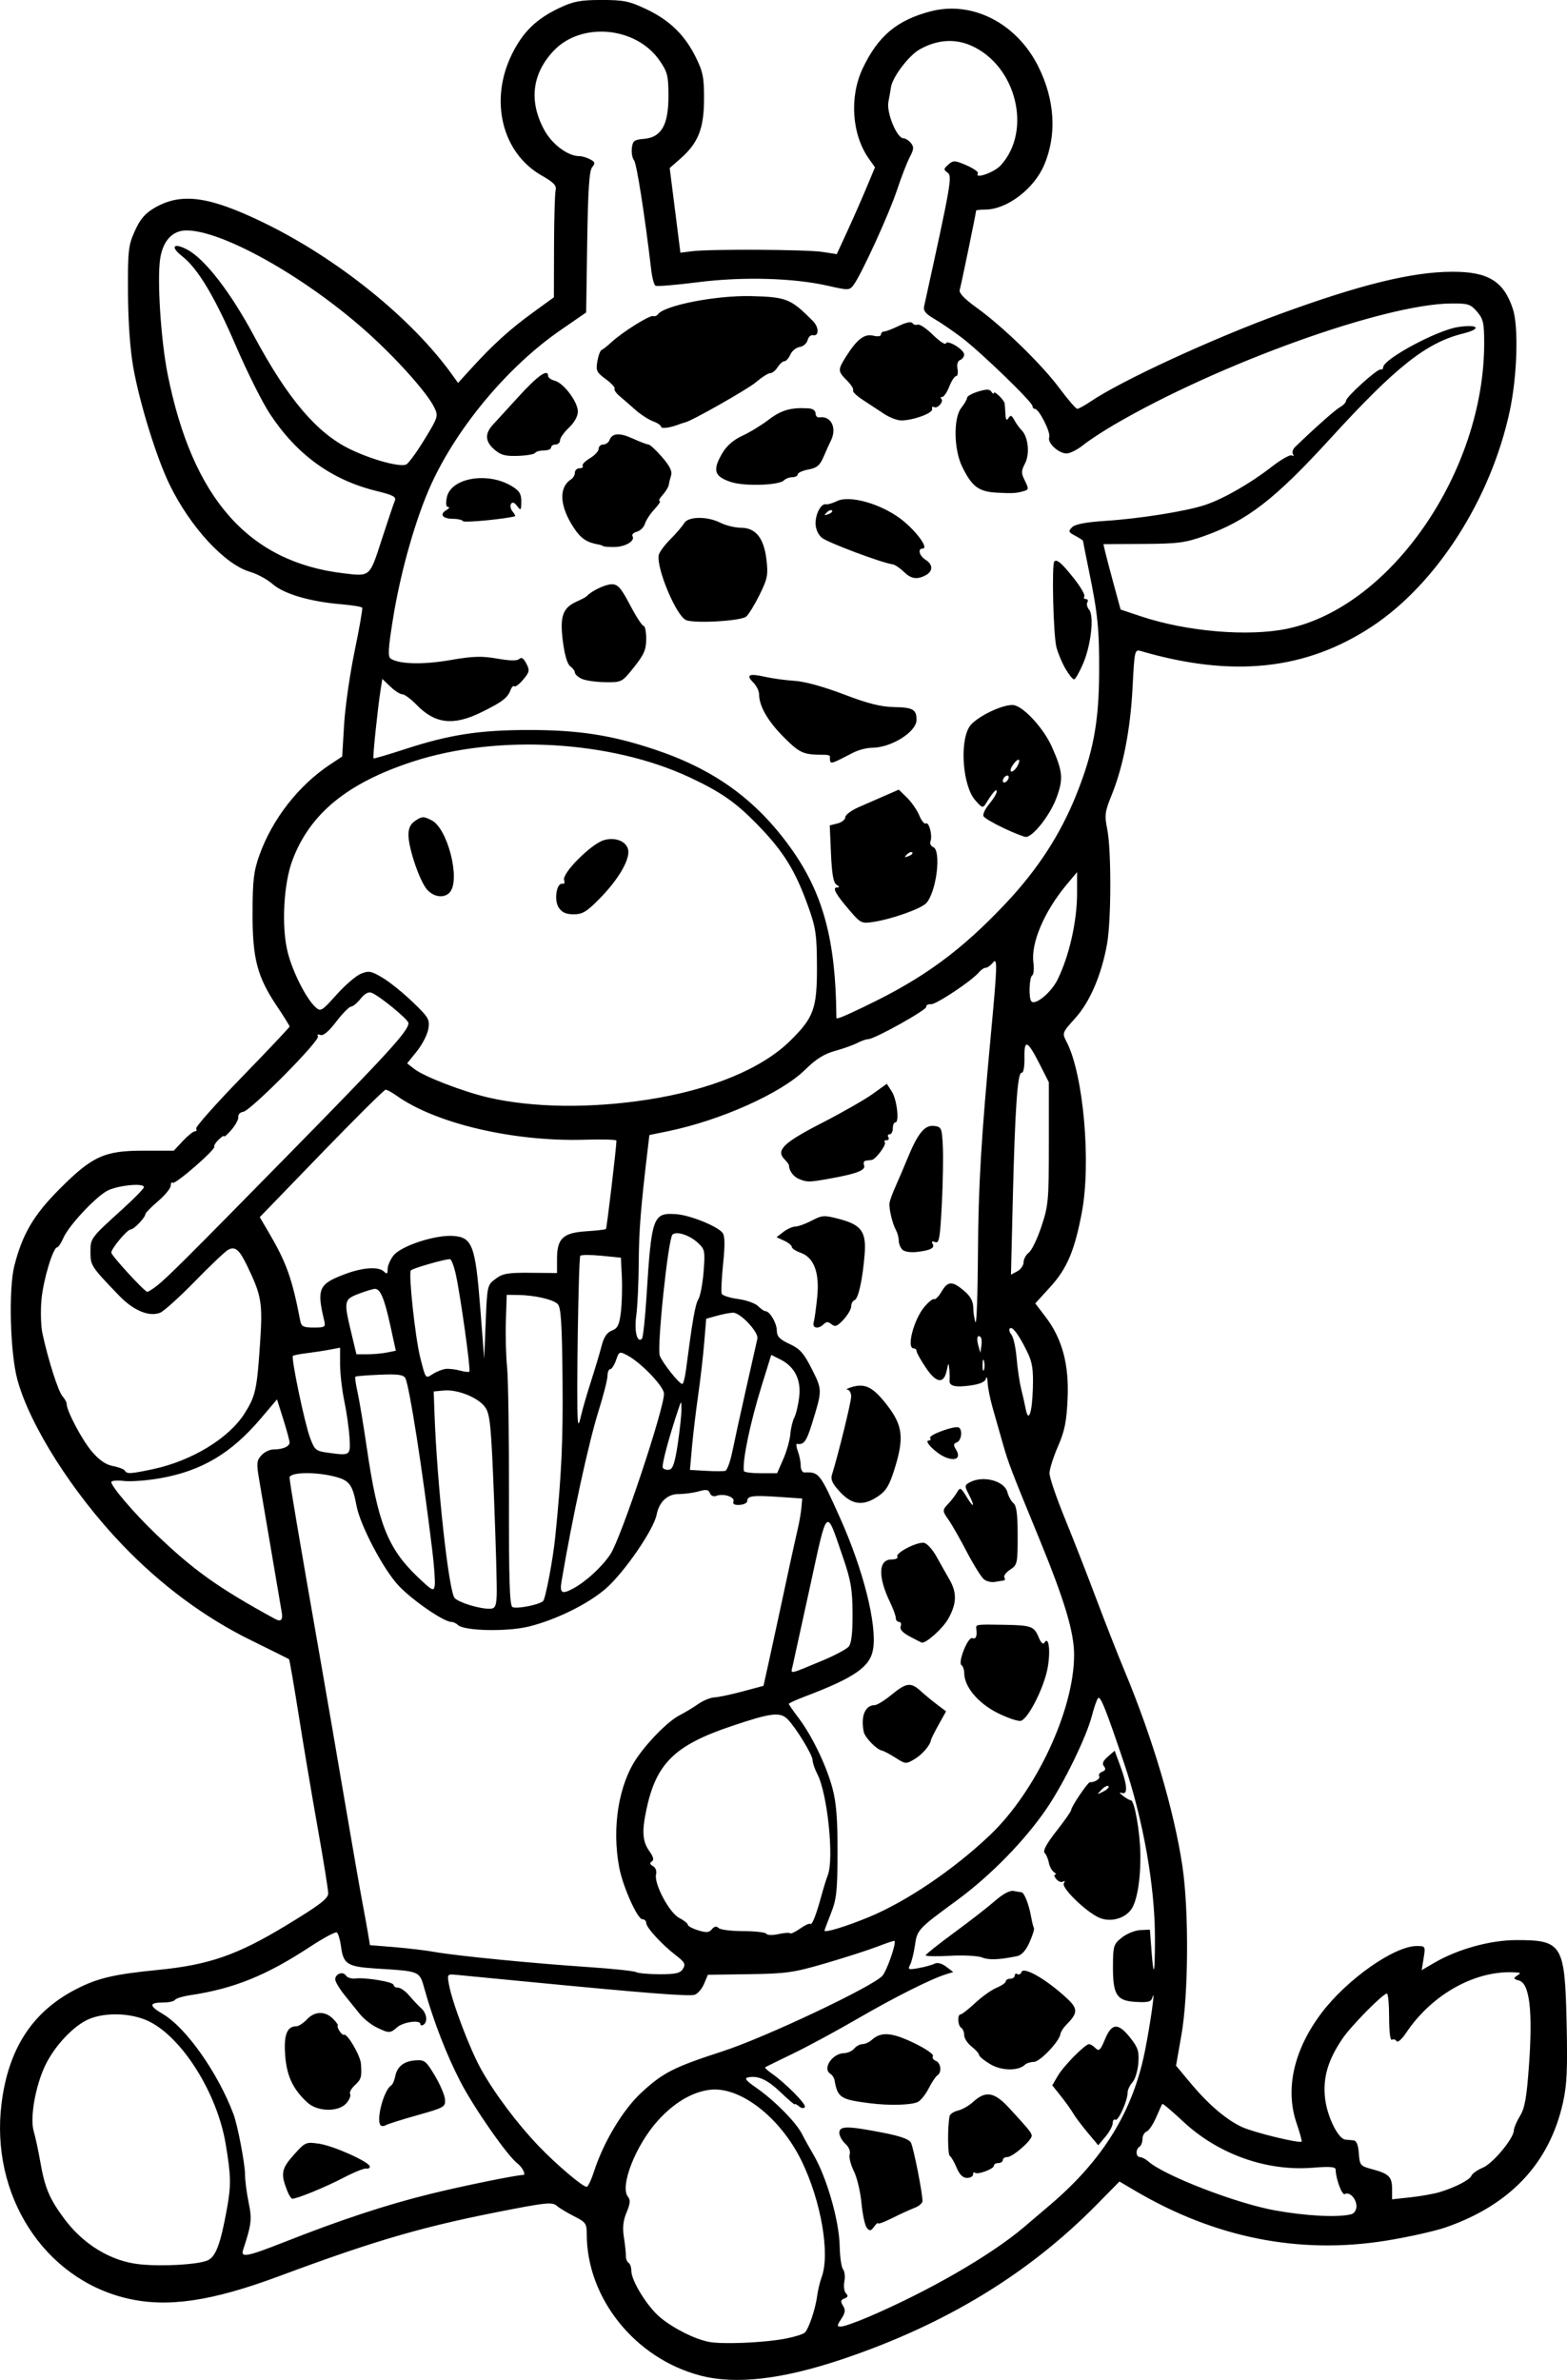 <?xml version="1.0" encoding="UTF-8" standalone="no"?>
<!-- Created with Inkscape (http://www.inkscape.org/) -->

<svg
   width="139.519mm"
   height="211.781mm"
   viewBox="0 0 139.519 211.781"
   version="1.1"
   id="svg5"
   xml:space="preserve"
   xmlns="http://www.w3.org/2000/svg"
   xmlns:svg="http://www.w3.org/2000/svg"><defs
     id="defs2" /><g
     id="layer1"
     transform="translate(-39.667,-10.749)"><path
       style="fill:#000000;stroke-width:0.265"
       d="m 101.964,222.127 c -5.769,-1.531 -10.054,-6.88 -10.054,-12.551 0,-0.958 -0.088,-1.084 -1.124,-1.605 -0.618,-0.311 -1.316,-0.733 -1.55,-0.938 -0.368,-0.323 -0.903,-0.282 -3.969,0.305 -7.749,1.482 -11.94,2.687 -20.741,5.959 -6.055,2.252 -9.971,2.822 -13.563,1.975 -7.383,-1.741 -12.18,-9.197 -11.158,-17.343 0.609,-4.855 2.727,-8.128 6.555,-10.125 1.962,-1.024 3.395,-1.364 7.394,-1.759 4.515,-0.446 7.036,-1.32 11.365,-3.943 2.994,-1.814 3.768,-2.401 3.77,-2.861 0.002,-0.318 -0.409,-2.878 -0.911,-5.689 -0.503,-2.811 -1.269,-7.356 -1.704,-10.1 -0.435,-2.744 -0.827,-5.018 -0.872,-5.053 -0.045,-0.035 -1.57,-0.795 -3.389,-1.687 -4.122,-2.023 -8.008,-4.903 -11.436,-8.475 -4.421,-4.606 -8.255,-10.632 -9.364,-14.72 -0.646,-2.381 -0.795,-8.075 -0.265,-10.144 0.721,-2.813 1.716,-4.505 4,-6.796 2.929,-2.939 4.005,-3.432 7.478,-3.432 h 2.715 l 0.804,-0.86 c 0.442,-0.473 0.924,-0.86 1.071,-0.86 0.147,0 0.199,-0.11 0.116,-0.244 -0.083,-0.134 1.756,-2.204 4.085,-4.6 2.33,-2.396 4.236,-4.414 4.236,-4.484 0,-0.07 -0.511,-0.889 -1.135,-1.82 -1.754,-2.616 -2.174,-4.226 -2.165,-8.3 0.007,-2.888 0.104,-3.709 0.606,-5.117 1.149,-3.22 3.487,-6.218 6.305,-8.083 l 1.071,-0.709 0.169,-2.836 c 0.093,-1.56 0.515,-4.502 0.937,-6.54 0.423,-2.037 0.726,-3.776 0.674,-3.864 -0.052,-0.088 -0.911,-0.228 -1.909,-0.311 -2.732,-0.229 -5.07,-0.919 -6.06,-1.788 -0.476,-0.418 -1.374,-0.907 -1.995,-1.086 -2.263,-0.654 -5.335,-3.975 -7.184,-7.768 -1.163,-2.386 -2.67,-7.249 -3.237,-10.451 -0.28,-1.58 -0.453,-4.037 -0.467,-6.615 -0.02,-3.772 0.029,-4.213 0.606,-5.501 0.471,-1.049 0.906,-1.562 1.737,-2.049 2.391,-1.401 4.875,-1.063 9.797,1.334 6.549,3.189 13.105,8.476 16.696,13.465 l 0.552,0.766 1.166,-1.279 c 1.931,-2.118 3.447,-3.494 5.456,-4.953 l 1.909,-1.386 0.013,-4.498 c 0.007,-2.474 0.071,-4.736 0.143,-5.027 0.103,-0.418 -0.162,-0.696 -1.26,-1.323 -3.517,-2.008 -4.657,-6.67 -2.636,-10.777 0.986,-2.002 2.185,-3.165 4.276,-4.146 1.22,-0.572 1.846,-0.688 3.716,-0.688 1.968,0 2.466,0.103 3.987,0.823 2.076,0.984 3.43,2.306 4.415,4.311 0.624,1.271 0.725,1.797 0.715,3.729 -0.014,2.596 -0.523,3.867 -2.103,5.255 l -0.955,0.839 0.477,3.766 0.477,3.766 1.058,-0.132 c 1.631,-0.203 10.162,-0.156 11.592,0.064 l 1.273,0.196 0.943,-2.048 c 0.518,-1.126 1.284,-2.865 1.701,-3.863 l 0.758,-1.815 -0.532,-0.747 c -1.532,-2.151 -1.766,-5.517 -0.561,-8.058 1.364,-2.877 3.05,-4.292 6.047,-5.074 3.696,-0.965 7.637,1.04 9.565,4.868 1.507,2.992 1.696,6.125 0.53,8.834 -0.916,2.129 -3.327,3.94 -5.246,3.94 -0.441,0 -0.802,0.043 -0.802,0.096 0,0.199 -1.338,6.669 -1.459,7.055 -0.084,0.267 0.432,0.805 1.52,1.587 2.331,1.675 5.805,5.055 7.38,7.18 0.738,0.995 1.444,1.809 1.569,1.809 0.125,0 0.656,-0.291 1.18,-0.646 2.711,-1.84 10.799,-5.576 16.868,-7.792 7.187,-2.625 11.732,-3.74 15.306,-3.757 3.216,-0.015 4.607,0.828 5.424,3.29 0.526,1.583 0.394,5.99 -0.272,9.098 -1.678,7.832 -6.509,15.38 -12.277,19.183 -5.878,3.875 -12.402,4.566 -20.579,2.178 -0.535,-0.156 -0.559,-0.05 -0.727,3.232 -0.192,3.748 -0.834,7.053 -1.861,9.581 -0.603,1.484 -0.645,1.8 -0.397,3.027 0.375,1.857 0.365,8.116 -0.015,10.233 -0.495,2.755 -1.517,5.136 -2.83,6.597 -1.182,1.315 -1.183,1.316 -0.758,2.137 1.489,2.88 2.183,10.725 1.341,15.17 -0.643,3.395 -1.322,4.99 -2.828,6.637 l -1.315,1.439 0.911,1.193 c 1.484,1.945 2.103,4.227 1.968,7.266 -0.091,2.059 -0.258,2.889 -0.861,4.275 -0.412,0.946 -0.75,2.017 -0.752,2.381 -0.002,0.364 0.605,2.15 1.349,3.969 0.744,1.819 2.001,5.034 2.794,7.144 0.793,2.11 1.938,5.027 2.545,6.482 2.512,6.021 4.415,12.451 5.15,17.399 0.583,3.925 0.539,11.406 -0.089,14.978 l -0.482,2.744 1.259,1.513 c 1.596,1.918 3.182,3.277 4.603,3.945 1.017,0.478 5.138,1.484 5.322,1.299 0.043,-0.043 -0.164,-0.791 -0.46,-1.663 -1.028,-3.026 -0.232,-6.521 2.228,-9.779 2.26,-2.994 6.481,-5.961 8.48,-5.961 0.77,0 0.782,0.021 0.614,1.073 l -0.172,1.073 1.13,-0.658 c 2.087,-1.217 4.989,-2.016 7.316,-2.016 4.067,0 4.298,0.381 4.455,7.34 0.093,4.135 0.03,5.534 -0.32,7.108 -1.202,5.401 -4.687,9.115 -10.426,11.111 -0.984,0.342 -3.387,0.878 -5.34,1.191 -7.74,1.241 -15.234,-0.255 -22.369,-4.465 l -1.356,-0.8 -2.084,2.113 c -6.025,6.109 -13.426,10.604 -22.506,13.669 -5.442,1.837 -9.602,2.315 -12.783,1.471 z m 7.664,-3.273 c 0.795,-0.155 1.559,-0.396 1.698,-0.535 0.355,-0.355 0.936,-2.073 1.092,-3.232 0.073,-0.538 0.251,-1.29 0.395,-1.671 0.78,-2.053 -0.028,-6.78 -1.771,-10.361 -1.902,-3.905 -5.534,-6.703 -8.224,-6.335 -1.58,0.217 -3.164,1.168 -4.596,2.76 -1.972,2.193 -3.398,5.844 -2.639,6.757 0.227,0.273 0.196,0.611 -0.127,1.383 -0.306,0.732 -0.373,1.361 -0.239,2.22 0.103,0.659 0.183,1.404 0.177,1.656 -0.006,0.252 0.101,0.527 0.237,0.611 0.136,0.084 0.249,0.414 0.25,0.733 0.004,0.885 1.444,3.202 2.567,4.13 1.192,0.985 3.004,1.899 4.3,2.17 1.173,0.245 4.968,0.087 6.88,-0.287 z m 7.241,-1.875 c 5.381,-2.288 11.009,-5.527 13.964,-8.039 0.525,-0.447 1.584,-1.348 2.353,-2.002 4.683,-3.989 7.335,-8.285 8.411,-13.626 0.501,-2.489 0.974,-5.857 0.676,-4.816 -0.113,0.393 -0.373,0.462 -1.497,0.397 -1.704,-0.099 -2.032,-0.628 -2.016,-3.254 0.01,-1.734 0.061,-1.892 0.8,-2.476 0.434,-0.343 1.171,-0.641 1.639,-0.661 l 0.85,-0.038 0.151,1.984 c 0.188,2.469 0.302,1.962 0.298,-1.323 -0.005,-4.535 -1.045,-10.418 -2.723,-15.398 -1.666,-4.945 -2.13,-6.103 -2.345,-5.859 -0.109,0.123 -0.351,0.818 -0.539,1.546 -0.492,1.905 -2.493,6.009 -4.03,8.265 -1.947,2.858 -5.012,5.99 -8.01,8.187 -3.471,2.544 -3.521,2.598 -3.727,4.022 -0.097,0.672 -0.289,1.437 -0.425,1.7 -0.225,0.434 -0.155,0.461 0.761,0.296 0.555,-0.1 1.192,-0.276 1.415,-0.391 0.253,-0.13 0.643,-0.029 1.036,0.268 l 0.631,0.476 -0.639,0.196 c -1.325,0.407 -4.588,2.044 -7.848,3.936 -1.856,1.078 -4.447,2.478 -5.756,3.111 -1.31,0.634 -2.434,1.185 -2.498,1.225 -0.064,0.04 0.174,0.275 0.529,0.521 1.249,0.866 3.149,2.782 2.999,3.025 -0.088,0.143 -0.307,0.116 -0.525,-0.065 -0.205,-0.17 -0.373,-0.25 -0.373,-0.177 0,0.073 -0.544,-0.388 -1.209,-1.026 -1.216,-1.165 -2.041,-1.552 -2.937,-1.376 -0.374,0.073 -0.214,0.282 0.707,0.921 1.619,1.124 3.544,3.066 4.079,4.117 0.243,0.477 0.69,1.283 0.993,1.793 1.193,2.003 2.322,5.917 2.365,8.195 0.018,0.95 0.153,1.876 0.299,2.059 0.147,0.182 0.199,0.671 0.116,1.086 -0.083,0.415 -0.018,0.887 0.144,1.049 0.216,0.216 0.181,0.338 -0.134,0.459 -0.342,0.131 -0.368,0.261 -0.129,0.644 0.234,0.375 0.202,0.629 -0.151,1.167 -0.407,0.62 -0.409,0.687 -0.026,0.687 0.234,0 1.278,-0.363 2.321,-0.806 z m -0.023,-7.979 c -0.167,-0.201 -0.382,-1.194 -0.477,-2.207 -0.095,-1.012 -0.403,-2.299 -0.684,-2.859 -0.281,-0.56 -0.446,-1.225 -0.366,-1.477 0.086,-0.27 -0.074,-0.657 -0.387,-0.941 -0.293,-0.265 -0.533,-0.702 -0.533,-0.97 0,-0.623 0.67,-0.63 3.768,-0.036 1.653,0.317 2.432,0.591 2.607,0.917 0.228,0.427 1.018,4.405 1.029,5.186 0.003,0.185 -0.32,0.461 -0.717,0.612 -0.397,0.151 -1.29,0.56 -1.984,0.909 -0.694,0.349 -1.262,0.557 -1.262,0.462 0,-0.095 -0.155,0.04 -0.345,0.299 -0.289,0.396 -0.393,0.413 -0.648,0.105 z m 7.995,-5.352 c -0.209,-0.499 -0.481,-0.971 -0.605,-1.047 -0.196,-0.121 -0.212,-2.571 -0.024,-3.541 0.036,-0.185 0.373,-0.409 0.749,-0.497 0.376,-0.088 0.981,-0.433 1.345,-0.766 1.135,-1.038 1.903,-0.897 3.273,0.602 1.716,1.877 1.888,2.087 1.946,2.377 0.076,0.382 -1.675,1.927 -2.185,1.927 -0.213,0 -0.388,0.119 -0.388,0.265 0,0.146 -0.179,0.265 -0.397,0.265 -0.218,0 -0.397,0.107 -0.397,0.239 0,0.293 -1.483,0.836 -1.697,0.622 -0.085,-0.085 -0.155,-0.016 -0.155,0.154 0,0.17 -0.244,0.309 -0.543,0.309 -0.368,0 -0.665,-0.292 -0.922,-0.908 z m 11.646,-3.148 c -0.529,-0.633 -1.101,-1.396 -1.272,-1.695 -0.171,-0.299 -0.658,-0.982 -1.084,-1.516 l -0.773,-0.972 0.49,-0.841 c 0.519,-0.89 2.43,-2.825 2.79,-2.825 0.117,0 0.376,0.163 0.574,0.361 0.305,0.305 0.435,0.182 0.839,-0.794 0.602,-1.456 1.174,-1.489 2.25,-0.131 0.692,0.874 0.798,1.205 0.719,2.255 -0.051,0.677 -0.287,1.446 -0.524,1.709 -0.238,0.263 -0.432,0.674 -0.432,0.914 0,0.722 -0.832,2.572 -1.086,2.415 -0.13,-0.08 -0.237,0.052 -0.237,0.294 0,0.242 -0.291,0.786 -0.646,1.209 l -0.646,0.768 z m -19.374,-2.588 c -2.624,-0.333 -2.869,-0.494 -3.143,-2.06 -0.036,-0.204 -0.201,-0.455 -0.367,-0.557 -0.742,-0.459 0.169,-1.826 1.227,-1.842 0.31,-0.005 0.711,-0.187 0.892,-0.405 0.181,-0.218 0.514,-0.397 0.739,-0.397 0.225,0 0.599,-0.171 0.83,-0.38 0.817,-0.74 1.766,-0.672 3.724,0.266 1.049,0.503 1.811,1.023 1.719,1.172 -0.091,0.148 0.02,0.34 0.248,0.427 0.463,0.178 0.559,1.039 0.145,1.295 -0.148,0.091 -0.5,0.619 -0.782,1.174 -0.283,0.554 -0.728,1.098 -0.988,1.209 -0.636,0.27 -2.544,0.314 -4.243,0.098 z m 10.717,-3.478 c -0.544,-0.326 -0.991,-0.695 -0.992,-0.819 -0.001,-0.125 -0.3,-0.461 -0.664,-0.747 -0.364,-0.286 -0.661,-0.743 -0.661,-1.015 0,-0.272 -0.119,-0.568 -0.265,-0.658 -0.313,-0.193 -0.359,-1.191 -0.054,-1.191 0.116,0 0.701,-0.458 1.301,-1.017 0.6,-0.559 1.458,-1.169 1.907,-1.355 0.449,-0.186 0.816,-0.443 0.816,-0.57 0,-0.128 0.179,-0.232 0.397,-0.232 0.218,0 0.397,-0.126 0.397,-0.28 0,-0.154 0.109,-0.213 0.242,-0.131 0.133,0.082 0.297,-1e-5 0.365,-0.183 0.193,-0.524 2.264,0.68 4.072,2.368 0.968,0.905 0.952,1.289 -0.102,2.343 -0.25,0.25 -0.478,0.611 -0.506,0.802 -0.098,0.668 -1.821,2.479 -2.364,2.484 -0.298,0.003 -0.655,0.115 -0.794,0.249 -0.592,0.575 -2.093,0.551 -3.093,-0.048 z m -0.73,-9.496 c -0.364,-0.148 -1.644,-0.215 -2.844,-0.148 -1.201,0.067 -2.177,0.048 -2.17,-0.044 0.007,-0.091 1.15,-0.999 2.539,-2.018 1.389,-1.019 3.026,-2.292 3.638,-2.829 0.678,-0.596 1.313,-0.939 1.628,-0.88 0.284,0.053 0.609,0.106 0.721,0.117 0.251,0.025 0.668,1.084 0.863,2.194 0.08,0.453 0.191,0.899 0.248,0.99 0.057,0.091 -0.12,0.663 -0.391,1.27 -0.327,0.73 -0.701,1.146 -1.106,1.23 -1.599,0.33 -2.519,0.364 -3.126,0.117 z m 10.43,-3.54 c -1.176,-0.521 -3.383,-2.664 -3.143,-3.053 0.123,-0.199 0.094,-0.261 -0.073,-0.158 -0.152,0.094 -0.423,-0.007 -0.602,-0.224 -0.18,-0.217 -0.223,-0.396 -0.096,-0.398 0.127,-0.002 0.079,-0.1 -0.106,-0.218 -0.185,-0.118 -0.391,-0.494 -0.457,-0.836 -0.066,-0.342 -0.237,-0.74 -0.381,-0.884 -0.172,-0.172 0.189,-0.833 1.052,-1.932 0.722,-0.919 1.314,-1.763 1.314,-1.875 0.002,-0.299 1.493,-2.498 1.684,-2.482 0.407,0.036 0.943,-0.315 0.811,-0.53 -0.081,-0.131 0.042,-0.311 0.273,-0.4 0.296,-0.114 0.341,-0.257 0.153,-0.483 -0.19,-0.228 -0.09,-0.476 0.343,-0.853 l 0.61,-0.531 0.497,1.346 c 0.64,1.733 0.69,2.601 0.138,2.412 -0.257,-0.088 -0.219,0.007 0.104,0.257 0.282,0.219 0.601,0.398 0.709,0.398 0.31,0 0.805,2.783 0.839,4.716 0.04,2.296 -0.295,4.31 -0.837,5.029 -0.612,0.812 -1.874,1.122 -2.833,0.698 z m 0.831,-11.705 c -0.089,-0.089 -0.367,0.054 -0.618,0.317 -0.437,0.457 -0.43,0.464 0.161,0.161 0.34,-0.174 0.545,-0.389 0.457,-0.478 z m -80.268,42.226 c 0.766,-0.289 1.194,-1.397 1.776,-4.599 0.384,-2.112 0.367,-2.962 -0.112,-5.805 -0.752,-4.46 -3.803,-9.359 -6.763,-10.859 -1.521,-0.771 -3.869,-0.876 -5.387,-0.242 -1.356,0.567 -3.055,2.357 -3.905,4.116 -0.883,1.827 -1.388,4.711 -1.031,5.884 0.14,0.46 0.401,1.67 0.579,2.689 0.408,2.328 0.809,3.288 2.109,5.048 1.717,2.324 4.178,3.819 6.731,4.091 1.944,0.207 5.042,0.041 6.003,-0.322 z m 6.895,-1.657 c 4.982,-1.965 9.013,-3.296 12.881,-4.254 2.899,-0.718 7.778,-1.715 8.388,-1.715 0.261,0 -0.089,-0.702 -0.505,-1.012 -0.897,-0.669 -3.887,-4.953 -5.104,-7.313 -1.225,-2.374 -2.36,-5.298 -3.16,-8.136 -0.485,-1.721 -0.331,-1.653 -4.349,-1.909 -2.551,-0.162 -2.899,-0.383 -3.112,-1.973 -0.081,-0.606 -0.248,-1.163 -0.372,-1.24 -0.123,-0.076 -1.208,0.508 -2.412,1.297 -3.879,2.545 -6.764,3.709 -10.63,4.288 -0.672,0.101 -1.287,0.289 -1.367,0.417 -0.08,0.129 -0.534,0.234 -1.011,0.234 -1.319,0 -1.333,0.283 -0.053,1.036 2.055,1.208 4.887,5.222 6.268,8.886 0.372,0.987 1.033,4.426 1.033,5.374 0,0.519 0.143,1.637 0.318,2.485 0.313,1.516 0.265,1.932 -0.493,4.246 -0.232,0.708 0.382,0.589 3.679,-0.712 z m 0.244,-4.58 c -0.599,-1.531 -0.512,-1.956 0.668,-3.263 0.942,-1.043 1.02,-1.075 2.183,-0.905 1.297,0.19 4.513,1.638 4.513,2.033 0,0.132 -0.149,0.211 -0.331,0.176 -0.182,-0.035 -1.105,0.341 -2.051,0.835 -1.569,0.82 -4.088,1.851 -4.522,1.851 -0.097,0 -0.305,-0.327 -0.461,-0.728 z m 8.327,-5.806 c -0.431,-0.431 0.275,-3.131 0.925,-3.54 0.133,-0.084 0.295,-0.434 0.362,-0.779 0.174,-0.904 0.753,-1.378 1.783,-1.46 0.834,-0.066 0.964,0.034 1.753,1.353 0.469,0.784 0.877,1.739 0.906,2.122 0.052,0.665 -0.064,0.731 -2.459,1.403 -1.382,0.388 -2.646,0.787 -2.807,0.887 -0.162,0.1 -0.37,0.106 -0.463,0.013 z m -6.519,-2.026 c -1.352,-1.238 -1.899,-2.47 -2.002,-4.508 -0.08,-1.587 0.226,-2.278 1.01,-2.278 0.203,0 0.632,-0.279 0.952,-0.62 0.688,-0.732 1.614,-0.753 2.315,-0.052 0.276,0.276 0.468,0.543 0.426,0.593 -0.128,0.153 0.378,0.927 0.543,0.831 0.29,-0.169 1.473,1.851 1.523,2.601 0.079,1.184 0.028,1.358 -0.563,1.909 -0.307,0.286 -0.488,0.632 -0.402,0.77 0.085,0.138 -0.065,0.504 -0.334,0.814 -0.694,0.8 -2.566,0.768 -3.469,-0.059 z m 6.144,-6.696 c -0.477,-0.235 -1.132,-0.755 -1.455,-1.154 -0.323,-0.4 -0.939,-1.16 -1.367,-1.69 -0.429,-0.53 -0.806,-1.146 -0.839,-1.369 -0.076,-0.515 0.678,-0.824 0.947,-0.389 0.111,0.18 0.486,0.295 0.833,0.257 0.965,-0.107 3.409,0.306 3.409,0.577 0,0.132 0.179,0.24 0.399,0.24 0.219,0 0.666,0.317 0.992,0.704 0.326,0.387 0.802,0.89 1.057,1.117 0.509,0.454 0.613,1.23 0.198,1.486 -0.146,0.09 -0.265,0.057 -0.265,-0.074 0,-0.396 -1.55,-0.174 -2.07,0.296 -0.595,0.539 -0.748,0.539 -1.84,6e-5 z m 86.791,16.636 c 0.269,-0.069 0.463,-0.369 0.463,-0.717 0,-0.669 -0.63,-1.325 -1.032,-1.076 -0.24,0.148 -0.815,-1.378 -0.818,-2.173 -0.001,-0.258 -0.483,-0.299 -2.052,-0.173 -4.121,0.329 -8.42,-1.207 -11.535,-4.121 -0.976,-0.913 -1.808,-1.614 -1.848,-1.557 -0.04,0.057 -0.29,0.602 -0.555,1.212 -0.265,0.61 -0.646,1.172 -0.846,1.248 -0.2,0.077 -0.364,0.374 -0.364,0.661 0,0.287 -0.119,0.595 -0.265,0.685 -0.367,0.227 -0.333,0.926 0.045,0.926 0.17,0 0.498,0.169 0.728,0.375 1.398,1.255 7.805,3.735 11.266,4.362 2.803,0.507 5.632,0.652 6.813,0.348 z m 7.871,-1.969 c 1.409,-0.429 2.688,-1.092 2.839,-1.472 0.074,-0.187 0.53,-0.505 1.012,-0.707 0.894,-0.373 2.745,-2.6 2.758,-3.318 0.004,-0.218 0.25,-0.795 0.547,-1.282 0.426,-0.699 0.594,-1.643 0.798,-4.498 0.348,-4.85 0.059,-7.294 -0.892,-7.555 -0.486,-0.133 -0.516,-0.202 -0.183,-0.42 0.353,-0.232 0.353,-0.264 0,-0.293 -3.564,-0.288 -7.531,1.876 -9.876,5.389 -0.372,0.557 -0.743,0.877 -0.838,0.723 -0.094,-0.152 -0.282,-0.208 -0.417,-0.124 -0.144,0.089 -0.246,-0.731 -0.246,-1.98 0,-1.173 -0.089,-2.132 -0.198,-2.131 -0.361,0.003 -3.197,2.881 -3.971,4.03 -1.288,1.911 -1.739,3.467 -1.534,5.286 0.183,1.621 1.163,3.618 1.804,3.678 0.18,0.017 0.506,0.046 0.724,0.066 0.27,0.024 0.423,0.393 0.478,1.154 0.077,1.069 0.13,1.131 1.191,1.415 1.492,0.399 1.771,0.676 1.771,1.758 v 0.92 l 1.654,-0.179 c 0.909,-0.099 2.07,-0.306 2.58,-0.461 z M 92.563,203.961 c 0.844,-2.606 2.565,-5.47 4.196,-6.982 1.933,-1.791 2.889,-2.277 7.273,-3.699 3.742,-1.213 13.317,-5.736 14.193,-6.704 0.403,-0.445 1.262,-2.906 1.087,-3.114 -0.028,-0.033 -0.698,0.191 -1.49,0.497 -0.792,0.306 -2.868,0.975 -4.614,1.486 -2.883,0.844 -3.512,0.934 -6.845,0.982 l -3.67,0.052 -0.341,0.811 c -0.188,0.446 -0.565,0.882 -0.838,0.969 -0.498,0.158 -4.339,-0.142 -14.763,-1.151 -3.056,-0.296 -5.944,-0.575 -6.418,-0.62 -0.853,-0.081 -0.86,-0.073 -0.693,0.857 0.293,1.623 1.86,5.752 2.867,7.553 1.214,2.171 3.214,4.834 5.139,6.843 1.556,1.624 3.897,3.609 4.257,3.609 0.116,0 0.413,-0.625 0.66,-1.389 z m 7.915,-18.015 c 0.25,-0.41 0.153,-0.595 -0.625,-1.191 -1.245,-0.953 -2.648,-2.482 -2.65,-2.888 -7.9e-4,-0.182 -0.156,-0.331 -0.345,-0.331 -0.437,0 -1.735,-2.904 -2.057,-4.6 -0.678,-3.571 -0.047,-7.431 1.601,-9.798 1.079,-1.55 2.793,-3.252 3.783,-3.758 0.469,-0.24 1.211,-0.688 1.647,-0.995 0.437,-0.308 1.091,-0.574 1.455,-0.592 0.364,-0.018 1.493,-0.256 2.51,-0.53 l 1.848,-0.497 0.47,-2.117 c 0.258,-1.164 0.659,-3.01 0.891,-4.101 0.62,-2.918 1.422,-6.597 1.703,-7.805 0.135,-0.582 0.277,-1.416 0.315,-1.852 l 0.069,-0.794 -2.117,-0.144 c -2.298,-0.156 -2.778,-0.092 -2.778,0.371 -10e-5,0.166 -0.306,0.32 -0.679,0.342 -0.461,0.027 -0.637,-0.072 -0.547,-0.306 0.153,-0.399 -0.896,-0.742 -1.529,-0.499 -0.243,0.093 -0.479,-0.007 -0.569,-0.241 -0.121,-0.316 -0.331,-0.349 -0.993,-0.16 -0.461,0.132 -1.273,0.241 -1.803,0.241 -0.985,0 -1.728,0.699 -1.946,1.829 -0.259,1.346 -2.914,5.196 -4.559,6.611 -1.585,1.364 -4.412,2.753 -6.809,3.346 -1.956,0.484 -5.793,0.399 -6.333,-0.14 -0.148,-0.148 -0.409,-0.269 -0.581,-0.269 -0.676,0 -3.487,-1.938 -4.712,-3.247 -1.34,-1.433 -3.398,-5.339 -3.724,-7.072 -0.356,-1.886 -0.626,-2.259 -1.876,-2.594 -1.736,-0.464 -4.087,-0.421 -4.087,0.075 0,0.38 0.863,5.472 2.78,16.409 0.51,2.91 1.463,8.447 2.118,12.303 0.654,3.856 1.36,7.904 1.567,8.996 0.207,1.091 0.447,2.414 0.533,2.939 l 0.156,0.955 2.178,0.177 c 1.198,0.098 2.833,0.294 3.633,0.437 1.917,0.341 8.667,1.004 13.603,1.335 2.17,0.146 4.099,0.349 4.286,0.452 0.187,0.103 1.136,0.188 2.109,0.188 1.432,0 1.825,-0.092 2.064,-0.486 z m 9.527,-3.159 c 0.072,0.072 0.478,-0.117 0.903,-0.42 0.425,-0.303 0.833,-0.49 0.906,-0.417 0.152,0.152 0.525,-0.798 0.995,-2.53 0.178,-0.655 0.429,-1.464 0.56,-1.798 0.571,-1.463 -0.024,-7.252 -0.924,-8.992 -0.235,-0.454 -0.427,-1.015 -0.427,-1.248 0,-0.464 -1.497,-2.915 -2.225,-3.643 -0.674,-0.674 -1.471,-0.576 -5.022,0.622 -5.025,1.695 -6.668,3.3 -7.541,7.368 -0.423,1.971 -0.364,2.879 0.241,3.729 0.376,0.528 0.444,0.805 0.231,0.937 -0.214,0.132 -0.183,0.255 0.103,0.415 0.232,0.13 0.35,0.441 0.276,0.726 -0.211,0.808 1.173,3.425 2.053,3.879 0.425,0.22 0.773,0.496 0.773,0.613 0,0.117 0.412,0.34 0.917,0.495 0.73,0.224 0.981,0.204 1.232,-0.099 0.219,-0.264 0.4,-0.296 0.592,-0.105 0.152,0.152 1.138,0.276 2.192,0.276 1.054,0 1.982,0.107 2.062,0.237 0.081,0.131 0.555,0.145 1.061,0.031 0.503,-0.113 0.973,-0.148 1.045,-0.076 z m 6.993,-1.429 c 3.362,-1.386 7.555,-4.219 10.795,-7.292 4.116,-3.904 7.508,-11.157 7.507,-16.053 0,-2.03 -0.845,-4.846 -3.104,-10.343 -2.545,-6.192 -2.742,-6.708 -3.244,-8.467 -0.27,-0.946 -0.676,-2.375 -0.904,-3.175 -0.228,-0.8 -0.43,-1.812 -0.448,-2.249 -0.019,-0.437 -0.086,-0.596 -0.15,-0.353 -0.08,0.3 -0.529,0.497 -1.412,0.618 -1.351,0.186 -1.89,0.043 -1.825,-0.483 0.021,-0.171 0.01,-0.608 -0.024,-0.972 -0.059,-0.621 -0.073,-0.613 -0.232,0.129 -0.26,1.217 -0.922,1.124 -1.857,-0.261 -0.452,-0.67 -0.822,-1.331 -0.822,-1.469 0,-0.138 -0.119,-0.251 -0.265,-0.251 -0.657,0 0.009,-2.566 0.96,-3.697 0.371,-0.441 0.762,-0.749 0.867,-0.684 0.106,0.065 0.399,-0.232 0.652,-0.661 0.566,-0.957 0.95,-0.976 1.998,-0.094 0.579,0.488 0.819,0.926 0.833,1.521 0.01,0.46 0.1,1.04 0.198,1.288 0.099,0.249 0.198,-2.549 0.22,-6.218 0.036,-5.918 0.287,-10.16 1.148,-19.37 0.576,-6.163 0.598,-6.917 0.189,-6.416 -0.208,0.255 -0.499,0.463 -0.647,0.463 -0.148,0 -0.417,0.178 -0.598,0.397 -0.636,0.766 -3.818,2.882 -4.282,2.847 -0.258,-0.019 -0.442,0.082 -0.409,0.225 0.064,0.275 -4.608,2.88 -5.169,2.882 -0.18,7.9e-4 -0.625,0.156 -0.988,0.345 -0.364,0.189 -1.257,0.507 -1.984,0.706 -0.955,0.262 -1.691,0.725 -2.646,1.666 -2.126,2.095 -7.519,4.511 -12.226,5.478 l -1.643,0.337 -0.13,1.091 c -0.637,5.334 -0.798,7.357 -0.817,10.219 -0.011,1.819 -0.112,3.962 -0.222,4.763 -0.191,1.381 0.079,2.479 0.505,2.053 0.099,-0.099 0.28,-1.763 0.402,-3.697 0.453,-7.206 0.572,-7.536 2.664,-7.385 1.211,0.087 3.614,1.051 4.1,1.644 0.222,0.271 0.24,1.025 0.063,2.755 -0.134,1.31 -0.192,2.513 -0.13,2.675 0.062,0.162 0.713,0.373 1.447,0.471 0.734,0.097 1.539,0.382 1.79,0.632 0.25,0.25 0.548,0.455 0.661,0.455 0.385,0 1.006,1.056 1.014,1.727 0.007,0.524 0.25,0.781 1.133,1.191 0.933,0.433 1.271,0.815 1.989,2.242 0.934,1.859 0.934,1.858 0.013,4.829 -0.5,1.612 -0.72,1.912 -1.333,1.82 -0.105,-0.016 -0.075,0.275 0.066,0.647 0.141,0.372 0.257,0.953 0.257,1.291 0,0.338 0.149,0.609 0.331,0.603 1.306,-0.049 1.371,0.033 3.17,4.04 2.07,4.61 3.298,9.475 2.946,11.675 -0.253,1.584 -1.637,2.543 -6.116,4.241 -0.764,0.29 -1.389,0.576 -1.389,0.637 0,0.061 0.387,0.62 0.86,1.243 1.203,1.583 2.49,4.252 3.03,6.281 0.339,1.276 0.455,2.743 0.448,5.689 -0.008,3.441 -0.086,4.162 -0.586,5.424 -0.317,0.8 -0.576,1.494 -0.577,1.542 -2.6e-4,0.218 1.913,-0.364 3.922,-1.192 z m 2.406,-14.186 c -0.497,-0.321 -1.053,-0.614 -1.235,-0.65 -0.458,-0.092 -1.489,-1.157 -1.594,-1.647 -0.294,-1.38 0.113,-2.388 0.964,-2.388 0.207,0 0.886,-0.417 1.507,-0.926 1.324,-1.085 1.714,-1.135 2.596,-0.331 0.359,0.327 1.014,0.868 1.456,1.201 l 0.803,0.606 -0.657,1.176 c -0.361,0.647 -0.671,1.267 -0.687,1.378 -0.073,0.479 -0.784,1.299 -1.488,1.714 -0.73,0.431 -0.797,0.426 -1.665,-0.135 z m 9.058,-4.003 c -1.714,-0.865 -2.926,-2.311 -2.943,-3.511 -0.005,-0.319 -0.113,-0.645 -0.241,-0.724 -0.36,-0.223 0.571,-2.562 0.96,-2.412 0.321,0.123 0.44,-0.164 0.351,-0.848 -0.049,-0.377 -0.012,-0.382 2.494,-0.339 2.4,0.042 2.656,0.133 3.054,1.093 0.217,0.524 0.401,0.693 0.529,0.485 0.383,-0.62 0.552,0.778 0.275,2.276 -0.324,1.751 -1.727,4.52 -2.377,4.69 -0.251,0.066 -1.196,-0.254 -2.101,-0.711 z m -7.771,-6.781 c -0.663,-0.35 -0.934,-0.648 -0.832,-0.914 0.083,-0.217 0.02,-0.395 -0.141,-0.395 -0.161,0 -0.293,-0.156 -0.293,-0.347 0,-0.191 -0.23,-0.824 -0.512,-1.407 -1.098,-2.273 -1.043,-3.802 0.136,-3.802 0.37,0 0.601,-0.115 0.515,-0.254 -0.199,-0.322 1.73,-1.323 2.369,-1.229 0.263,0.039 0.769,0.597 1.125,1.24 0.356,0.643 0.875,1.563 1.153,2.045 0.673,1.164 0.638,2.146 -0.124,3.487 -0.49,0.862 -1.966,2.185 -2.353,2.109 -0.033,-0.006 -0.502,-0.245 -1.043,-0.531 z m 6.594,-5.088 c -0.232,-0.178 -0.921,-1.275 -1.53,-2.44 -0.609,-1.164 -1.33,-2.433 -1.602,-2.819 -0.605,-0.86 -0.606,-0.9 -0.031,-1.504 0.255,-0.267 0.595,-0.714 0.757,-0.992 0.273,-0.47 0.334,-0.44 0.859,0.42 0.648,1.062 0.762,0.881 0.169,-0.268 -0.37,-0.715 -0.362,-0.79 0.115,-1.045 1.186,-0.635 3.089,-0.125 3.345,0.896 0.091,0.363 0.333,0.798 0.537,0.968 0.272,0.226 0.371,0.998 0.371,2.891 0,2.472 -0.029,2.602 -0.67,3.022 -0.368,0.241 -0.6,0.553 -0.514,0.692 0.086,0.139 0.06,0.262 -0.058,0.273 -0.118,0.011 -0.464,0.067 -0.769,0.125 -0.305,0.058 -0.745,-0.041 -0.978,-0.218 z m -12.81,-7.772 c -0.674,-0.715 -0.867,-1.111 -0.74,-1.521 0.579,-1.871 1.71,-6.471 1.715,-6.971 0.003,-0.327 -0.143,-0.606 -0.325,-0.618 -0.182,-0.013 -0.017,-0.118 0.367,-0.234 1.2,-0.363 1.9,-0.011 3.133,1.573 1.425,1.831 1.558,2.93 0.689,5.712 -0.456,1.46 -0.749,1.947 -1.46,2.427 -1.323,0.892 -2.292,0.786 -3.38,-0.367 z m 9.316,-3.124 c -0.834,-0.366 -1.913,-1.466 -1.437,-1.466 0.153,0 0.212,-0.105 0.133,-0.234 -0.162,-0.263 2.222,-1.125 2.55,-0.923 0.356,0.22 0.231,1.165 -0.175,1.321 -0.307,0.118 -0.322,0.247 -0.073,0.647 0.467,0.748 -0.035,1.077 -0.998,0.655 z m -11.676,-11.983 c 0.074,-0.255 0.215,-1.266 0.313,-2.248 0.219,-2.185 -0.289,-3.532 -1.492,-3.951 -0.424,-0.148 -0.771,-0.379 -0.771,-0.513 0,-0.134 -0.306,-0.384 -0.68,-0.554 l -0.68,-0.31 0.614,-0.472 c 0.338,-0.26 0.819,-0.475 1.069,-0.478 0.25,-0.003 0.906,-0.241 1.457,-0.528 0.934,-0.487 1.1,-0.496 2.448,-0.141 1.985,0.524 2.419,1.136 2.254,3.177 -0.182,2.234 -0.56,3.935 -0.9,4.049 -0.159,0.053 -0.29,0.296 -0.29,0.54 0,0.244 -0.308,0.776 -0.684,1.182 -0.555,0.599 -0.757,0.678 -1.07,0.419 -0.292,-0.242 -0.459,-0.245 -0.691,-0.013 -0.474,0.474 -1.049,0.374 -0.896,-0.157 z m 7.895,-6.466 c -0.176,-0.176 -0.321,-0.537 -0.321,-0.801 0,-0.264 -0.112,-0.687 -0.249,-0.939 -0.334,-0.617 -0.646,-1.954 -0.57,-2.444 0.034,-0.218 0.275,-0.873 0.537,-1.455 0.262,-0.582 0.744,-1.713 1.073,-2.514 0.908,-2.212 1.518,-2.955 2.346,-2.859 0.665,0.077 0.703,0.164 0.787,1.801 0.048,0.946 0.007,3.289 -0.092,5.207 -0.155,3.012 -0.236,3.466 -0.594,3.328 -0.261,-0.1 -0.348,-0.051 -0.234,0.132 0.239,0.387 -0.143,0.596 -1.358,0.742 -0.59,0.071 -1.136,-0.011 -1.325,-0.2 z m -9.214,-6.295 c -0.483,-0.195 -0.887,-0.75 -0.88,-1.208 0.001,-0.076 -0.176,-0.317 -0.393,-0.534 -0.801,-0.801 -0.108,-1.48 3.3,-3.228 1.797,-0.922 3.837,-2.085 4.533,-2.586 l 1.266,-0.91 0.436,0.666 c 0.465,0.709 0.708,2.767 0.328,2.767 -0.125,0 -0.227,0.238 -0.227,0.529 0,0.291 -0.126,0.529 -0.28,0.529 -0.154,0 -0.207,0.119 -0.117,0.265 0.09,0.146 0.018,0.265 -0.161,0.265 -0.178,0 -0.249,0.075 -0.157,0.168 0.191,0.191 -0.794,1.535 -1.162,1.585 -0.132,0.018 -0.372,0.048 -0.534,0.066 -0.161,0.018 -0.227,0.205 -0.147,0.414 0.168,0.437 -0.678,0.76 -3.115,1.192 -1.812,0.321 -1.943,0.322 -2.693,0.019 z m 2.108,42.856 c 1.092,-0.455 2.143,-1.016 2.335,-1.248 0.238,-0.287 0.344,-1.229 0.335,-2.959 -0.012,-2.143 -0.146,-2.922 -0.861,-5.004 -1.529,-4.451 -1.345,-4.617 -2.93,2.655 -0.77,3.534 -1.467,6.712 -1.549,7.063 -0.168,0.722 -0.381,0.763 2.67,-0.508 z m -48.153,-4.292 c -0.109,-0.669 -1.561,-9.194 -2.006,-11.782 -0.253,-1.47 -0.231,-1.715 0.192,-2.183 0.263,-0.29 0.747,-0.527 1.076,-0.527 0.823,0 1.436,-0.263 1.436,-0.616 0,-0.162 -0.252,-1.093 -0.559,-2.068 l -0.559,-1.773 -1.443,1.701 c -2.624,3.093 -5.255,4.658 -8.927,5.312 -1.175,0.209 -2.643,0.321 -3.261,0.249 -0.618,-0.072 -1.124,-0.029 -1.124,0.096 0,0.392 1.986,2.717 3.874,4.536 3.417,3.291 5.616,4.862 10.678,7.63 0.552,0.302 0.739,0.13 0.625,-0.574 z m 19.141,-1.528 c 0.03,-0.655 -0.077,-4.524 -0.238,-8.599 -0.256,-6.505 -0.352,-7.495 -0.785,-8.115 -0.599,-0.859 -2.457,-1.613 -3.686,-1.496 l -0.902,0.086 0.072,1.984 c 0.229,6.351 1.274,15.871 1.8,16.404 0.417,0.422 2.275,0.979 3.156,0.946 0.439,-0.017 0.538,-0.222 0.584,-1.211 z m 4.128,0.53 c 0.214,-0.19 0.879,-3.69 1.082,-5.69 0.563,-5.553 0.703,-8.573 0.651,-14.023 -0.048,-5.005 -0.139,-6.428 -0.429,-6.72 -0.412,-0.414 -2.072,-0.792 -3.558,-0.809 l -0.982,-0.011 -0.076,2.315 c -0.042,1.273 0.007,3.133 0.109,4.133 0.102,1 0.177,6.163 0.166,11.474 -0.015,7.332 0.058,9.704 0.303,9.856 0.331,0.205 2.351,-0.182 2.734,-0.524 z m -9.862,-4.488 c -0.881,-7.251 -2.043,-14.675 -2.403,-15.351 -0.163,-0.306 -0.659,-0.373 -2.281,-0.306 -1.14,0.047 -2.115,0.126 -2.167,0.177 -0.052,0.051 0.034,0.664 0.192,1.364 0.158,0.7 0.534,2.965 0.837,5.034 0.967,6.612 1.859,8.879 4.479,11.383 1.337,1.278 1.474,1.349 1.558,0.812 0.051,-0.324 -0.046,-1.725 -0.215,-3.113 z m 12.51,3.386 c 1.156,-0.615 2.598,-1.939 3.352,-3.076 0.932,-1.407 4.767,-12.892 4.767,-14.276 0,-0.632 -2.031,-2.759 -3.251,-3.405 -0.718,-0.38 -0.745,-0.369 -1.018,0.415 -0.154,0.443 -0.388,0.806 -0.52,0.806 -0.131,0 -0.24,0.268 -0.242,0.595 -0.002,0.327 -0.358,1.726 -0.792,3.109 -0.891,2.84 -2.337,9.486 -3.295,15.147 -0.182,1.075 0.013,1.209 0.998,0.685 z m -37.39,-10.638 c 3.433,-0.724 6.755,-2.737 8.151,-4.939 0.99,-1.561 1.111,-2.105 1.388,-6.208 0.247,-3.665 0.147,-4.271 -1.145,-6.949 -0.699,-1.45 -1.076,-1.765 -1.697,-1.421 -0.264,0.146 -1.602,1.415 -2.973,2.82 -1.371,1.405 -2.76,2.656 -3.086,2.78 -0.995,0.378 -2.366,-0.198 -3.656,-1.537 -2.472,-2.567 -2.539,-2.669 -2.539,-3.859 0,-1.247 -0.008,-1.236 2.883,-3.855 1.034,-0.936 1.879,-1.805 1.879,-1.93 0,-0.408 -2.491,-0.14 -3.33,0.359 -1.125,0.668 -3.369,3.091 -3.828,4.134 -0.209,0.473 -0.461,0.86 -0.56,0.86 -0.371,0 -1.242,2.884 -1.405,4.652 -0.093,1.007 -0.053,2.366 0.087,3.021 0.5,2.322 1.407,5.165 1.78,5.577 0.208,0.23 0.378,0.543 0.378,0.696 0,0.629 1.376,3.219 2.256,4.247 0.643,0.751 1.236,1.157 1.86,1.274 0.504,0.095 0.982,0.278 1.062,0.407 0.193,0.313 0.474,0.298 2.495,-0.128 z m 51.594,-1.571 c 0.182,-0.901 0.735,-3.424 1.228,-5.607 0.494,-2.183 0.944,-4.178 1.001,-4.434 0.127,-0.57 -1.501,-2.314 -2.159,-2.311 -0.257,7.9e-4 -0.902,0.122 -1.433,0.27 l -0.965,0.268 -0.181,2.178 c -0.1,1.198 -0.344,3.309 -0.543,4.691 -0.199,1.382 -0.443,3.43 -0.543,4.549 l -0.181,2.035 1.424,0.081 c 0.783,0.045 1.558,0.044 1.722,-8e-4 0.164,-0.045 0.447,-0.819 0.629,-1.72 z m 4.535,0.677 c 0.302,-0.691 0.584,-1.691 0.628,-2.222 0.044,-0.531 0.203,-1.195 0.353,-1.476 0.15,-0.281 0.346,-1.097 0.434,-1.813 0.191,-1.546 -0.397,-2.721 -1.683,-3.362 l -0.804,-0.401 -0.834,2.683 c -1.043,3.356 -1.742,6.697 -1.602,7.649 0.016,0.109 0.688,0.198 1.494,0.198 h 1.465 z m -9.389,-1.39 c 0.183,-1.236 0.328,-2.605 0.323,-3.042 -0.01,-0.78 -0.013,-0.782 -0.234,-0.132 -0.873,2.578 -1.555,5.129 -1.426,5.337 0.084,0.136 0.345,0.211 0.579,0.166 0.318,-0.061 0.509,-0.651 0.758,-2.33 z m -29.234,-0.536 c -0.048,-0.796 -0.257,-2.258 -0.463,-3.25 -0.206,-0.992 -0.375,-2.464 -0.375,-3.271 v -1.467 l -0.967,0.181 c -0.532,0.1 -1.452,0.24 -2.046,0.311 -0.594,0.071 -1.127,0.178 -1.186,0.237 -0.174,0.174 1.038,5.976 1.519,7.267 0.417,1.12 0.513,1.2 1.628,1.352 1.977,0.269 1.989,0.261 1.891,-1.36 z m 21.51,-5.019 c 0.353,-1.091 0.773,-2.496 0.934,-3.12 0.206,-0.8 0.478,-1.207 0.92,-1.375 0.515,-0.196 0.658,-0.49 0.799,-1.642 0.094,-0.772 0.133,-2.177 0.087,-3.123 l -0.084,-1.72 -1.72,-0.171 c -0.946,-0.094 -1.799,-0.094 -1.895,0 -0.16,0.156 -0.359,13.046 -0.225,14.591 0.045,0.515 0.111,0.426 0.3,-0.397 0.134,-0.582 0.532,-1.951 0.885,-3.043 z m 39.334,0.661 c 0.051,-1.735 -0.043,-2.332 -0.523,-3.307 -0.739,-1.502 -1.308,-2.26 -1.53,-2.038 -0.095,0.095 -0.029,0.345 0.146,0.556 0.175,0.211 0.381,1.137 0.458,2.057 0.077,0.92 0.258,2.15 0.402,2.732 0.145,0.582 0.327,1.395 0.406,1.806 0.25,1.304 0.576,0.387 0.641,-1.806 z m -30.903,-1.521 c 0.593,-4.54 0.839,-5.954 1.119,-6.416 0.176,-0.291 0.387,-1.404 0.47,-2.472 0.141,-1.826 0.11,-1.98 -0.509,-2.554 -0.745,-0.691 -1.924,-1.07 -2.265,-0.729 -0.386,0.386 -1.402,10.083 -1.129,10.775 0.262,0.666 1.724,2.504 1.998,2.514 0.093,0.003 0.234,-0.5 0.315,-1.118 z m -21.386,-0.219 c 0.291,-0.035 0.862,0.029 1.269,0.142 0.407,0.113 0.789,0.157 0.85,0.096 0.133,-0.133 -0.777,-6.667 -1.2,-8.619 -0.166,-0.764 -0.404,-1.389 -0.531,-1.389 -0.487,0 -3.28,0.802 -3.477,0.999 -0.234,0.234 0.392,6.039 0.839,7.784 0.49,1.912 0.451,1.863 1.121,1.434 0.33,-0.211 0.838,-0.413 1.129,-0.448 z m 47.941,-0.702 c -0.067,-0.257 -0.126,-0.111 -0.132,0.326 -0.005,0.437 0.05,0.647 0.122,0.468 0.072,-0.179 0.077,-0.536 0.01,-0.794 z m -43.487,-7.32 c 0.637,-0.473 1.104,-0.553 3.109,-0.535 l 2.359,0.022 v -1.249 c 0,-1.83 0.527,-2.331 2.594,-2.465 0.918,-0.059 1.711,-0.151 1.764,-0.203 0.077,-0.077 0.932,-7.278 0.934,-7.868 2.7e-4,-0.09 -1.28,-0.126 -2.844,-0.079 -6.303,0.189 -13.244,-1.436 -16.727,-3.916 -0.413,-0.294 -0.855,-0.535 -0.981,-0.535 -0.126,0 -2.699,2.552 -5.717,5.671 l -5.488,5.671 0.749,1.274 c 1.63,2.772 2.123,4.144 2.857,7.955 0.097,0.502 0.285,0.595 1.197,0.595 0.988,0 1.07,-0.052 0.939,-0.595 -0.688,-2.865 -0.503,-3.281 1.851,-4.162 1.61,-0.603 3.001,-0.69 3.473,-0.217 0.247,0.247 0.318,0.196 0.318,-0.229 0,-0.301 0.234,-0.844 0.52,-1.207 0.674,-0.857 3.724,-1.857 5.319,-1.743 1.703,0.122 1.973,0.842 2.41,6.434 l 0.351,4.498 0.132,-3.28 c 0.13,-3.229 0.144,-3.288 0.882,-3.836 z m -9.678,6.56 0.795,-0.159 -0.484,-2.215 c -0.529,-2.421 -0.89,-3.288 -1.371,-3.288 -0.172,0 -0.823,0.195 -1.446,0.433 -1.319,0.504 -1.345,0.639 -0.67,3.454 l 0.463,1.931 0.959,0.002 c 0.528,8e-4 1.317,-0.07 1.754,-0.157 z m 52.871,-1.363 c -0.288,-0.288 -0.398,0.089 -0.215,0.74 l 0.183,0.65 0.093,-0.618 c 0.051,-0.34 0.024,-0.687 -0.061,-0.772 z M 53.664,125.145 c 0.894,-0.703 2.706,-2.509 11.391,-11.349 9.201,-9.366 10.98,-11.31 10.98,-12.003 0,-0.314 -2.575,-2.428 -3.294,-2.704 -0.267,-0.102 -0.618,0.091 -0.963,0.53 -0.299,0.38 -0.684,0.698 -0.855,0.707 -0.171,0.008 -0.767,0.613 -1.324,1.343 -0.662,0.869 -1.147,1.277 -1.403,1.179 -0.229,-0.088 -0.321,-0.037 -0.221,0.124 0.218,0.353 -5.975,6.607 -6.647,6.712 -0.279,0.044 -0.478,0.245 -0.444,0.449 0.035,0.203 -0.233,0.714 -0.595,1.136 -0.362,0.421 -0.658,0.688 -0.658,0.593 0,-0.095 -0.219,0.035 -0.487,0.29 -0.268,0.255 -0.447,0.54 -0.398,0.635 0.133,0.255 -3.509,3.416 -3.708,3.217 -0.094,-0.094 -0.17,0.019 -0.17,0.25 0,0.231 -0.506,0.853 -1.124,1.383 -0.618,0.529 -1.126,1.045 -1.129,1.145 -0.008,0.309 -1.023,1.373 -1.311,1.373 -0.305,0 -1.727,1.695 -1.727,2.059 0,0.264 2.953,3.48 3.205,3.491 0.089,0.004 0.486,-0.247 0.882,-0.559 z m 77.14,-2.074 c 0,-0.278 0.208,-0.66 0.463,-0.851 0.255,-0.19 0.761,-1.239 1.124,-2.33 0.62,-1.859 0.661,-2.328 0.661,-7.408 v -5.424 l -0.774,-1.527 c -1.128,-2.227 -1.428,-2.37 -1.4,-0.666 0.014,0.839 -0.087,1.379 -0.252,1.347 -0.362,-0.07 -0.588,3.21 -0.787,11.391 l -0.159,6.575 0.562,-0.301 c 0.309,-0.165 0.562,-0.528 0.562,-0.805 z m -33.47,-14.468 c 5.619,-0.872 10.154,-2.743 12.684,-5.233 2.113,-2.079 2.399,-2.875 2.386,-6.631 -0.01,-2.799 -0.1,-3.424 -0.762,-5.278 -1.164,-3.264 -2.224,-4.97 -4.588,-7.386 -1.895,-1.937 -3.221,-2.857 -5.97,-4.145 -7.031,-3.293 -17.109,-3.87 -24.652,-1.412 -5.832,1.901 -9.162,4.623 -10.723,8.765 -0.803,2.13 -0.998,5.985 -0.417,8.243 0.454,1.765 1.647,4.107 2.474,4.856 0.45,0.408 0.559,0.343 1.857,-1.109 0.758,-0.848 1.734,-1.689 2.169,-1.869 0.703,-0.291 0.915,-0.253 1.922,0.342 0.622,0.368 1.831,1.34 2.685,2.16 1.431,1.372 1.542,1.562 1.407,2.396 -0.081,0.498 -0.539,1.394 -1.019,1.99 l -0.872,1.085 0.655,0.507 c 0.874,0.675 4.333,2.009 6.546,2.523 3.956,0.919 9.097,0.99 14.218,0.195 z m -7.924,-17.097 c -0.437,-0.667 -0.188,-2.225 0.338,-2.111 0.16,0.035 0.225,-0.11 0.144,-0.321 -0.227,-0.592 2.436,-3.258 3.565,-3.57 1.121,-0.31 2.157,0.203 2.157,1.067 0,0.913 -0.995,2.541 -2.489,4.071 -1.209,1.239 -1.581,1.468 -2.377,1.468 -0.69,0 -1.049,-0.162 -1.338,-0.604 z m -11.706,-1.579 c -0.657,-0.724 -1.669,-3.68 -1.669,-4.874 0,-0.627 0.178,-0.985 0.641,-1.289 0.581,-0.381 0.716,-0.382 1.435,-0.01 1.415,0.732 2.562,5.246 1.621,6.379 -0.473,0.57 -1.411,0.474 -2.028,-0.207 z m 38.987,10.365 c 5.189,-2.476 8.554,-4.939 12.553,-9.187 2.801,-2.975 4.81,-6.061 6.22,-9.555 1.526,-3.782 2.04,-6.483 2.065,-10.87 0.023,-3.908 -0.113,-5.279 -0.906,-9.134 -0.29,-1.411 -0.528,-2.608 -0.528,-2.661 0,-0.052 -0.309,-0.257 -0.688,-0.455 -0.614,-0.322 -0.645,-0.403 -0.287,-0.761 0.275,-0.275 1.218,-0.454 3.006,-0.571 3.05,-0.2 7.126,-0.85 8.816,-1.406 1.614,-0.531 4.042,-1.918 5.916,-3.378 0.853,-0.665 1.675,-1.132 1.827,-1.038 0.154,0.095 0.198,0.045 0.101,-0.113 -0.097,-0.156 -0.011,-0.443 0.189,-0.636 1.773,-1.712 3.581,-3.314 4.012,-3.556 0.288,-0.161 0.523,-0.411 0.523,-0.554 0,-0.344 2.8,-2.876 3.085,-2.791 0.122,0.036 0.222,-0.047 0.222,-0.186 0,-0.727 4.791,-3.306 6.662,-3.586 1.828,-0.274 2.166,0.149 0.458,0.574 -3.283,0.816 -5.972,2.944 -11.844,9.37 -4.917,5.381 -7.392,7.292 -11.195,8.646 -1.707,0.607 -2.365,0.693 -5.465,0.709 l -3.524,0.018 0.153,0.661 c 0.084,0.364 0.429,1.673 0.766,2.91 l 0.613,2.249 1.832,0.611 c 4.054,1.352 9.54,1.816 12.99,1.099 9.222,-1.915 17.549,-13.972 17.549,-25.41 0,-1.805 -0.081,-2.162 -0.639,-2.81 -0.579,-0.672 -0.797,-0.741 -2.315,-0.726 -5.956,0.057 -20.681,5.354 -29.986,10.785 -1.019,0.595 -2.266,1.414 -2.772,1.821 -0.506,0.407 -1.168,0.74 -1.471,0.74 -0.716,0 -1.734,-0.952 -1.544,-1.445 0.157,-0.408 -0.909,-2.524 -1.272,-2.524 -0.119,0 -0.216,-0.11 -0.216,-0.245 0,-0.361 -4.666,-4.866 -6.35,-6.131 -0.8,-0.601 -1.897,-1.347 -2.436,-1.657 -0.729,-0.42 -0.951,-0.701 -0.864,-1.095 2.397,-10.891 2.517,-11.576 2.096,-11.884 -0.378,-0.276 -0.372,-0.347 0.062,-0.728 0.441,-0.387 0.575,-0.381 1.623,0.072 0.628,0.272 1.081,0.593 1.006,0.714 -0.336,0.543 1.443,-0.076 2.021,-0.703 2.836,-3.078 1.411,-8.884 -2.616,-10.665 -1.468,-0.649 -3.043,-0.534 -4.59,0.335 -0.967,0.543 -2.423,2.464 -2.552,3.364 -0.035,0.244 -0.139,0.833 -0.231,1.308 -0.185,0.953 0.758,3.237 1.335,3.237 0.175,0 0.473,0.188 0.664,0.417 0.288,0.347 0.272,0.559 -0.096,1.257 -0.243,0.462 -0.757,1.788 -1.141,2.946 -0.709,2.135 -3.183,7.536 -3.869,8.443 -0.358,0.474 -0.452,0.477 -2.267,0.064 -3.099,-0.705 -7.615,-0.827 -11.628,-0.314 -1.928,0.246 -3.609,0.384 -3.736,0.306 -0.127,-0.078 -0.297,-0.71 -0.379,-1.405 -0.577,-4.895 -1.295,-9.473 -1.531,-9.757 -0.154,-0.185 -0.241,-0.671 -0.194,-1.08 0.074,-0.649 0.211,-0.754 1.071,-0.825 1.556,-0.129 2.19,-1.231 2.188,-3.801 -0.002,-1.822 -0.084,-2.149 -0.794,-3.175 -2.094,-3.026 -6.987,-3.465 -9.442,-0.847 -1.918,2.046 -2.203,4.49 -0.821,7.029 0.701,1.288 2.101,2.331 3.129,2.331 0.234,0 0.663,0.127 0.954,0.283 0.448,0.24 0.476,0.347 0.181,0.702 -0.259,0.313 -0.371,2.008 -0.441,6.672 l -0.093,6.254 -2.288,1.577 c -4.614,3.181 -9.104,8.514 -11.464,13.616 -1.379,2.981 -2.762,7.811 -3.437,12.003 -0.449,2.789 -0.485,3.443 -0.198,3.621 0.788,0.487 2.878,0.534 5.271,0.119 2.03,-0.352 2.804,-0.377 4.193,-0.135 1.155,0.201 1.79,0.21 1.973,0.027 0.183,-0.183 0.383,-0.05 0.622,0.411 0.317,0.612 0.289,0.756 -0.278,1.431 -0.347,0.413 -0.701,0.68 -0.787,0.595 -0.086,-0.086 -0.24,0.07 -0.344,0.345 -0.258,0.688 -0.754,1.063 -2.602,1.97 -2.482,1.218 -4.11,1.032 -5.751,-0.657 -0.504,-0.519 -1.077,-0.944 -1.273,-0.944 -0.196,0 -0.677,-0.308 -1.071,-0.685 l -0.715,-0.685 -0.16,1.016 c -0.256,1.623 -0.708,5.978 -0.628,6.056 0.04,0.039 1.323,-0.337 2.851,-0.836 3.91,-1.276 6.602,-1.69 10.98,-1.69 4.447,0 7.381,0.455 11.229,1.742 5.287,1.768 9.003,4.456 12.077,8.738 2.904,4.046 4.032,8.228 4.078,15.119 0.001,0.17 0.456,-0.01 2.556,-1.012 z m -1.343,-8.486 c -1.277,-1.483 -1.606,-2.076 -1.156,-2.081 0.246,-0.003 0.234,-0.071 -0.044,-0.247 -0.277,-0.175 -0.414,-0.942 -0.494,-2.761 l -0.11,-2.518 0.692,-0.174 c 0.381,-0.096 0.692,-0.344 0.692,-0.551 0,-0.208 0.536,-0.611 1.191,-0.897 0.655,-0.286 1.727,-0.754 2.382,-1.04 l 1.191,-0.52 0.734,0.718 c 0.404,0.395 0.894,1.104 1.089,1.575 0.195,0.471 0.456,0.794 0.581,0.717 0.283,-0.175 0.614,1.072 0.419,1.579 -0.079,0.207 0.027,0.441 0.236,0.521 0.747,0.287 0.303,3.961 -0.603,4.98 -0.443,0.499 -3.043,1.425 -4.728,1.684 -1.028,0.158 -1.13,0.11 -2.072,-0.985 z m 5.541,-5.201 c -0.082,-0.081 -0.295,-1.69e-4 -0.474,0.181 -0.259,0.261 -0.229,0.292 0.148,0.148 0.261,-0.099 0.408,-0.247 0.326,-0.329 z m 8.157,-2.155 c -0.894,-0.421 -1.706,-0.896 -1.805,-1.056 -0.099,-0.16 0.127,-0.654 0.501,-1.099 0.374,-0.445 0.677,-0.948 0.672,-1.119 -0.008,-0.302 -0.343,0.068 -0.954,1.056 -0.281,0.455 -0.344,0.436 -0.976,-0.29 -1.088,-1.249 -1.392,-5.066 -0.519,-6.5 0.537,-0.882 3.195,-2.151 4.041,-1.93 0.93,0.243 2.613,2.117 3.312,3.687 0.984,2.21 1.042,2.866 0.402,4.577 -0.574,1.534 -2.093,3.462 -2.717,3.447 -0.182,-0.004 -1.063,-0.352 -1.957,-0.773 z m 0.435,-4.542 c 0,-0.146 -0.119,-0.191 -0.265,-0.101 -0.146,0.09 -0.265,0.283 -0.265,0.428 0,0.146 0.119,0.191 0.265,0.101 0.146,-0.09 0.265,-0.283 0.265,-0.428 z m 0.794,-1.027 c 0.156,-0.291 0.189,-0.529 0.073,-0.529 -0.116,0 -0.359,0.238 -0.541,0.529 -0.183,0.293 -0.216,0.529 -0.073,0.529 0.142,0 0.385,-0.238 0.541,-0.529 z M 113.574,78.417 c -0.017,-0.109 -0.024,-0.267 -0.016,-0.35 0.009,-0.083 -0.186,-0.151 -0.432,-0.151 -1.938,0.002 -2.209,-0.113 -3.641,-1.533 -1.432,-1.421 -2.231,-2.797 -2.231,-3.844 0,-0.296 -0.234,-0.771 -0.52,-1.057 -0.684,-0.684 -0.375,-0.83 1.063,-0.503 0.647,0.147 1.831,0.308 2.632,0.357 0.887,0.055 2.587,0.523 4.353,1.198 2.16,0.826 3.306,1.115 4.498,1.136 1.667,0.03 1.986,0.211 1.993,1.129 0.008,1.077 -2.254,2.494 -3.982,2.494 -0.455,0 -1.203,0.196 -1.662,0.435 -1.899,0.989 -2.004,1.024 -2.057,0.69 z M 91.447,71.148 c -0.327,-0.158 -0.595,-0.405 -0.595,-0.548 0,-0.144 -0.187,-0.398 -0.415,-0.564 -0.263,-0.192 -0.504,-1.019 -0.66,-2.26 -0.277,-2.208 -0.005,-2.954 1.287,-3.521 0.392,-0.172 0.773,-0.378 0.846,-0.457 0.436,-0.474 1.664,-1.058 2.225,-1.058 0.544,0 0.824,0.318 1.63,1.852 0.535,1.019 1.078,1.852 1.205,1.852 0.127,0 0.232,0.52 0.232,1.156 0,0.955 -0.188,1.392 -1.081,2.514 -1.077,1.353 -1.086,1.357 -2.58,1.34 -0.824,-0.01 -1.767,-0.147 -2.094,-0.305 z m 43.098,-0.864 c -0.299,-0.507 -0.666,-1.374 -0.815,-1.927 -0.278,-1.034 -0.436,-7.402 -0.19,-7.649 0.229,-0.229 0.675,0.16 1.773,1.55 0.576,0.728 0.98,1.432 0.898,1.564 -0.082,0.132 -0.015,0.24 0.147,0.24 0.163,0 0.219,0.124 0.125,0.276 -0.094,0.152 -0.025,0.452 0.153,0.666 0.465,0.561 0.172,3.159 -0.545,4.826 -0.325,0.756 -0.684,1.375 -0.797,1.375 -0.113,0 -0.451,-0.415 -0.75,-0.922 z m -33.798,-4.356 c -0.858,-0.357 -2.634,-4.57 -2.432,-5.77 0.042,-0.253 0.511,-0.894 1.04,-1.424 0.53,-0.53 1.078,-1.17 1.22,-1.422 0.343,-0.614 2.046,-0.641 3.216,-0.052 0.495,0.249 1.325,0.453 1.844,0.453 1.321,0 2.052,0.917 2.277,2.859 0.156,1.344 0.087,1.688 -0.622,3.118 -0.439,0.884 -0.972,1.752 -1.185,1.929 -0.473,0.392 -4.587,0.631 -5.357,0.31 z m 19.371,-4.313 c -0.334,-0.327 -0.775,-0.619 -0.98,-0.648 -0.998,-0.14 -5.81,-1.948 -6.299,-2.367 -0.343,-0.293 -0.557,-0.791 -0.557,-1.293 0,-0.868 0.513,-1.792 0.936,-1.684 0.14,0.036 0.579,-0.093 0.976,-0.285 1.118,-0.543 3.865,0.226 5.667,1.586 1.336,1.009 2.543,2.64 1.953,2.64 -0.465,0 -0.297,0.65 0.258,0.997 0.671,0.419 0.678,1.021 0.017,1.375 -0.78,0.418 -1.305,0.332 -1.972,-0.321 z m -6.373,-5.439 c -0.082,-0.081 -0.295,-1.69e-4 -0.474,0.181 -0.259,0.261 -0.229,0.292 0.148,0.148 0.261,-0.099 0.408,-0.247 0.326,-0.329 z m -20.378,3.17 c -0.047,-0.047 -0.246,-0.114 -0.441,-0.148 -1.016,-0.179 -1.549,-0.538 -2.153,-1.452 -1.29,-1.949 -1.387,-3.62 -0.252,-4.346 0.182,-0.116 0.331,-0.384 0.331,-0.595 0,-0.211 0.186,-0.384 0.412,-0.384 0.227,0 0.352,-0.097 0.279,-0.216 -0.073,-0.119 0.217,-0.423 0.646,-0.676 0.429,-0.253 0.779,-0.632 0.779,-0.842 0,-0.21 0.182,-0.382 0.405,-0.382 0.223,0 0.47,-0.169 0.55,-0.376 0.25,-0.65 0.893,-0.697 2.091,-0.151 0.637,0.29 1.264,0.528 1.393,0.528 0.129,0 0.671,0.501 1.205,1.114 0.673,0.773 0.921,1.269 0.81,1.62 -0.088,0.278 -0.184,0.664 -0.212,0.858 -0.028,0.193 -0.272,0.595 -0.542,0.893 -0.27,0.298 -0.39,0.542 -0.268,0.542 0.123,0 -0.084,0.327 -0.458,0.728 -0.375,0.4 -0.758,0.983 -0.852,1.294 -0.094,0.312 -0.417,0.631 -0.718,0.71 -0.301,0.079 -0.477,0.257 -0.391,0.395 0.26,0.42 -0.636,0.957 -1.611,0.966 -0.505,0.005 -0.956,-0.03 -1.003,-0.078 z m -12.47,-2.216 c -0.072,-0.116 -0.474,-0.212 -0.893,-0.212 -0.928,0 -1.239,-0.398 -0.601,-0.769 0.258,-0.15 0.335,-0.276 0.171,-0.281 -0.194,-0.005 -0.237,-0.305 -0.122,-0.863 0.355,-1.735 3.639,-2.299 5.786,-0.993 0.683,0.416 0.85,0.688 0.843,1.381 -0.008,0.789 -0.04,0.822 -0.371,0.385 -0.241,-0.318 -0.424,-0.381 -0.544,-0.187 -0.099,0.161 -0.037,0.465 0.139,0.677 0.176,0.212 0.275,0.399 0.221,0.416 -0.775,0.24 -4.533,0.602 -4.629,0.446 z m 47.525,-2.54 c -1.632,-0.089 -2.231,-0.542 -3.102,-2.345 -0.732,-1.515 -0.771,-4.301 -0.072,-5.19 0.291,-0.369 0.528,-0.782 0.528,-0.916 0,-0.135 0.442,-0.38 0.981,-0.546 0.756,-0.232 1.028,-0.227 1.187,0.022 0.113,0.178 0.207,0.225 0.209,0.106 0.005,-0.261 0.916,0.615 0.963,0.926 0.018,0.12 0.05,0.545 0.07,0.945 0.027,0.527 0.101,0.626 0.269,0.361 0.186,-0.294 0.29,-0.259 0.523,0.178 0.16,0.299 0.452,0.705 0.649,0.902 0.592,0.592 0.747,2.107 0.303,2.959 -0.349,0.67 -0.351,0.855 -0.012,1.535 0.336,0.674 0.337,0.788 0.002,0.892 -0.738,0.229 -1.056,0.25 -2.5,0.171 z m -23.64,-0.937 c -1.54,-0.501 -1.705,-1.05 -0.785,-2.607 0.374,-0.634 0.992,-1.166 1.757,-1.515 0.649,-0.295 1.715,-0.946 2.37,-1.446 1.121,-0.855 1.986,-1.097 3.564,-0.995 0.344,0.022 0.595,0.211 0.595,0.447 0,0.225 0.149,0.384 0.331,0.355 1.052,-0.17 1.6,0.946 1.024,2.084 -0.128,0.253 -0.416,0.891 -0.641,1.418 -0.33,0.774 -0.592,0.993 -1.355,1.136 -0.52,0.098 -0.946,0.291 -0.946,0.43 0,0.139 -0.214,0.253 -0.476,0.253 -0.262,0 -0.608,0.132 -0.769,0.293 -0.432,0.432 -3.493,0.528 -4.667,0.146 z M 83.624,50.698 c -0.762,-0.677 -0.788,-1.38 -0.08,-2.142 0.163,-0.175 1.174,-1.282 2.248,-2.46 1.772,-1.944 2.679,-2.581 2.679,-1.882 0,0.143 0.268,0.33 0.595,0.416 0.796,0.209 2.051,1.886 2.051,2.742 0,0.419 -0.309,0.977 -0.794,1.435 -0.437,0.412 -0.794,0.918 -0.794,1.124 0,0.206 -0.179,0.374 -0.397,0.374 -0.218,0 -0.397,0.119 -0.397,0.265 0,0.146 -0.291,0.265 -0.646,0.265 -0.355,0 -0.707,0.098 -0.781,0.219 -0.074,0.12 -0.766,0.239 -1.537,0.263 -1.158,0.037 -1.531,-0.071 -2.147,-0.618 z m 14.9,-1.98 c 0,-0.118 -0.327,-0.337 -0.728,-0.486 -0.4,-0.15 -1.104,-0.608 -1.563,-1.018 -0.46,-0.41 -1.09,-0.957 -1.4,-1.216 -0.311,-0.259 -0.512,-0.556 -0.447,-0.661 0.065,-0.105 -0.29,-0.489 -0.787,-0.853 -0.812,-0.593 -0.889,-0.757 -0.746,-1.587 0.088,-0.509 0.258,-0.962 0.379,-1.007 0.121,-0.044 0.517,-0.357 0.881,-0.694 0.96,-0.89 3.391,-2.414 3.701,-2.32 0.146,0.044 0.335,-0.022 0.421,-0.146 0.557,-0.804 5.197,-1.711 8.338,-1.63 3.127,0.08 3.508,0.234 5.473,2.218 0.555,0.56 0.555,1.378 -7.9e-4,1.257 -0.186,-0.041 -0.399,0.161 -0.474,0.448 -0.075,0.287 -0.392,0.558 -0.705,0.603 -0.313,0.045 -0.686,0.349 -0.83,0.676 -0.144,0.327 -0.383,0.595 -0.532,0.595 -0.149,0 -0.419,0.238 -0.601,0.529 -0.182,0.291 -0.478,0.529 -0.659,0.53 -0.181,2.65e-4 -0.745,0.357 -1.255,0.793 -0.745,0.637 -5.806,3.505 -6.345,3.594 -0.076,0.013 -0.316,0.091 -0.534,0.175 -0.808,0.309 -1.587,0.408 -1.587,0.2 z m 19.841,-1.149 c -0.508,-0.34 -1.36,-0.902 -1.895,-1.248 -0.535,-0.346 -0.915,-0.721 -0.846,-0.834 0.07,-0.113 -0.177,-0.509 -0.549,-0.88 -0.829,-0.829 -0.832,-0.946 -0.049,-2.178 0.955,-1.502 1.622,-2.004 2.405,-1.807 0.39,0.098 0.672,0.056 0.672,-0.101 0,-0.148 0.125,-0.27 0.277,-0.27 0.153,0 0.748,-0.227 1.322,-0.505 0.63,-0.304 1.108,-0.402 1.205,-0.247 0.088,0.142 0.299,0.205 0.469,0.139 0.17,-0.065 0.783,0.346 1.361,0.913 0.578,0.568 1.092,0.91 1.141,0.761 0.124,-0.371 1.633,0.542 1.633,0.988 0,0.191 -0.161,0.41 -0.358,0.485 -0.218,0.084 -0.309,0.389 -0.234,0.785 0.068,0.357 0.013,0.648 -0.122,0.648 -0.135,0 -0.41,0.417 -0.609,0.926 -0.2,0.509 -0.48,0.926 -0.623,0.926 -0.143,0 -0.181,0.078 -0.085,0.174 0.243,0.243 -0.356,0.912 -0.652,0.729 -0.133,-0.082 -0.208,-5.29e-4 -0.168,0.181 0.077,0.352 -1.599,0.978 -2.709,1.012 -0.366,0.011 -1.08,-0.258 -1.587,-0.599 z m 15.459,50.361 c 1.043,-2.112 1.742,-5.202 1.742,-7.702 v -1.873 l -0.938,1.123 c -1.98,2.37 -3.183,5.189 -2.952,6.916 0.074,0.554 0.027,1.073 -0.104,1.155 -0.272,0.168 -0.329,2.056 -0.07,2.315 0.363,0.363 1.764,-0.802 2.322,-1.933 z M 73.652,58.771 c 0.544,-1.673 1.07,-3.233 1.169,-3.465 0.146,-0.342 -0.159,-0.505 -1.618,-0.861 -4.002,-0.978 -7.103,-3.22 -9.512,-6.877 -0.67,-1.016 -2.024,-3.724 -3.011,-6.016 -1.898,-4.412 -3.395,-6.907 -4.805,-8.011 -1.089,-0.853 -0.759,-1.236 0.487,-0.565 1.569,0.845 3.836,3.781 5.922,7.671 2.997,5.588 5.596,8.648 8.561,10.079 1.919,0.926 4.369,1.599 4.975,1.366 0.198,-0.076 0.931,-1.073 1.629,-2.216 1.231,-2.015 1.258,-2.102 0.881,-2.876 -0.657,-1.345 -3.5,-4.503 -6.205,-6.892 -5.455,-4.818 -12.684,-8.854 -15.857,-8.854 -1.247,0 -2.101,0.923 -2.342,2.532 -0.282,1.884 0.069,7.28 0.669,10.274 2.212,11.04 7.194,16.686 15.62,17.701 2.437,0.293 2.346,0.372 3.438,-2.99 z"
       id="path5117" /></g></svg>

